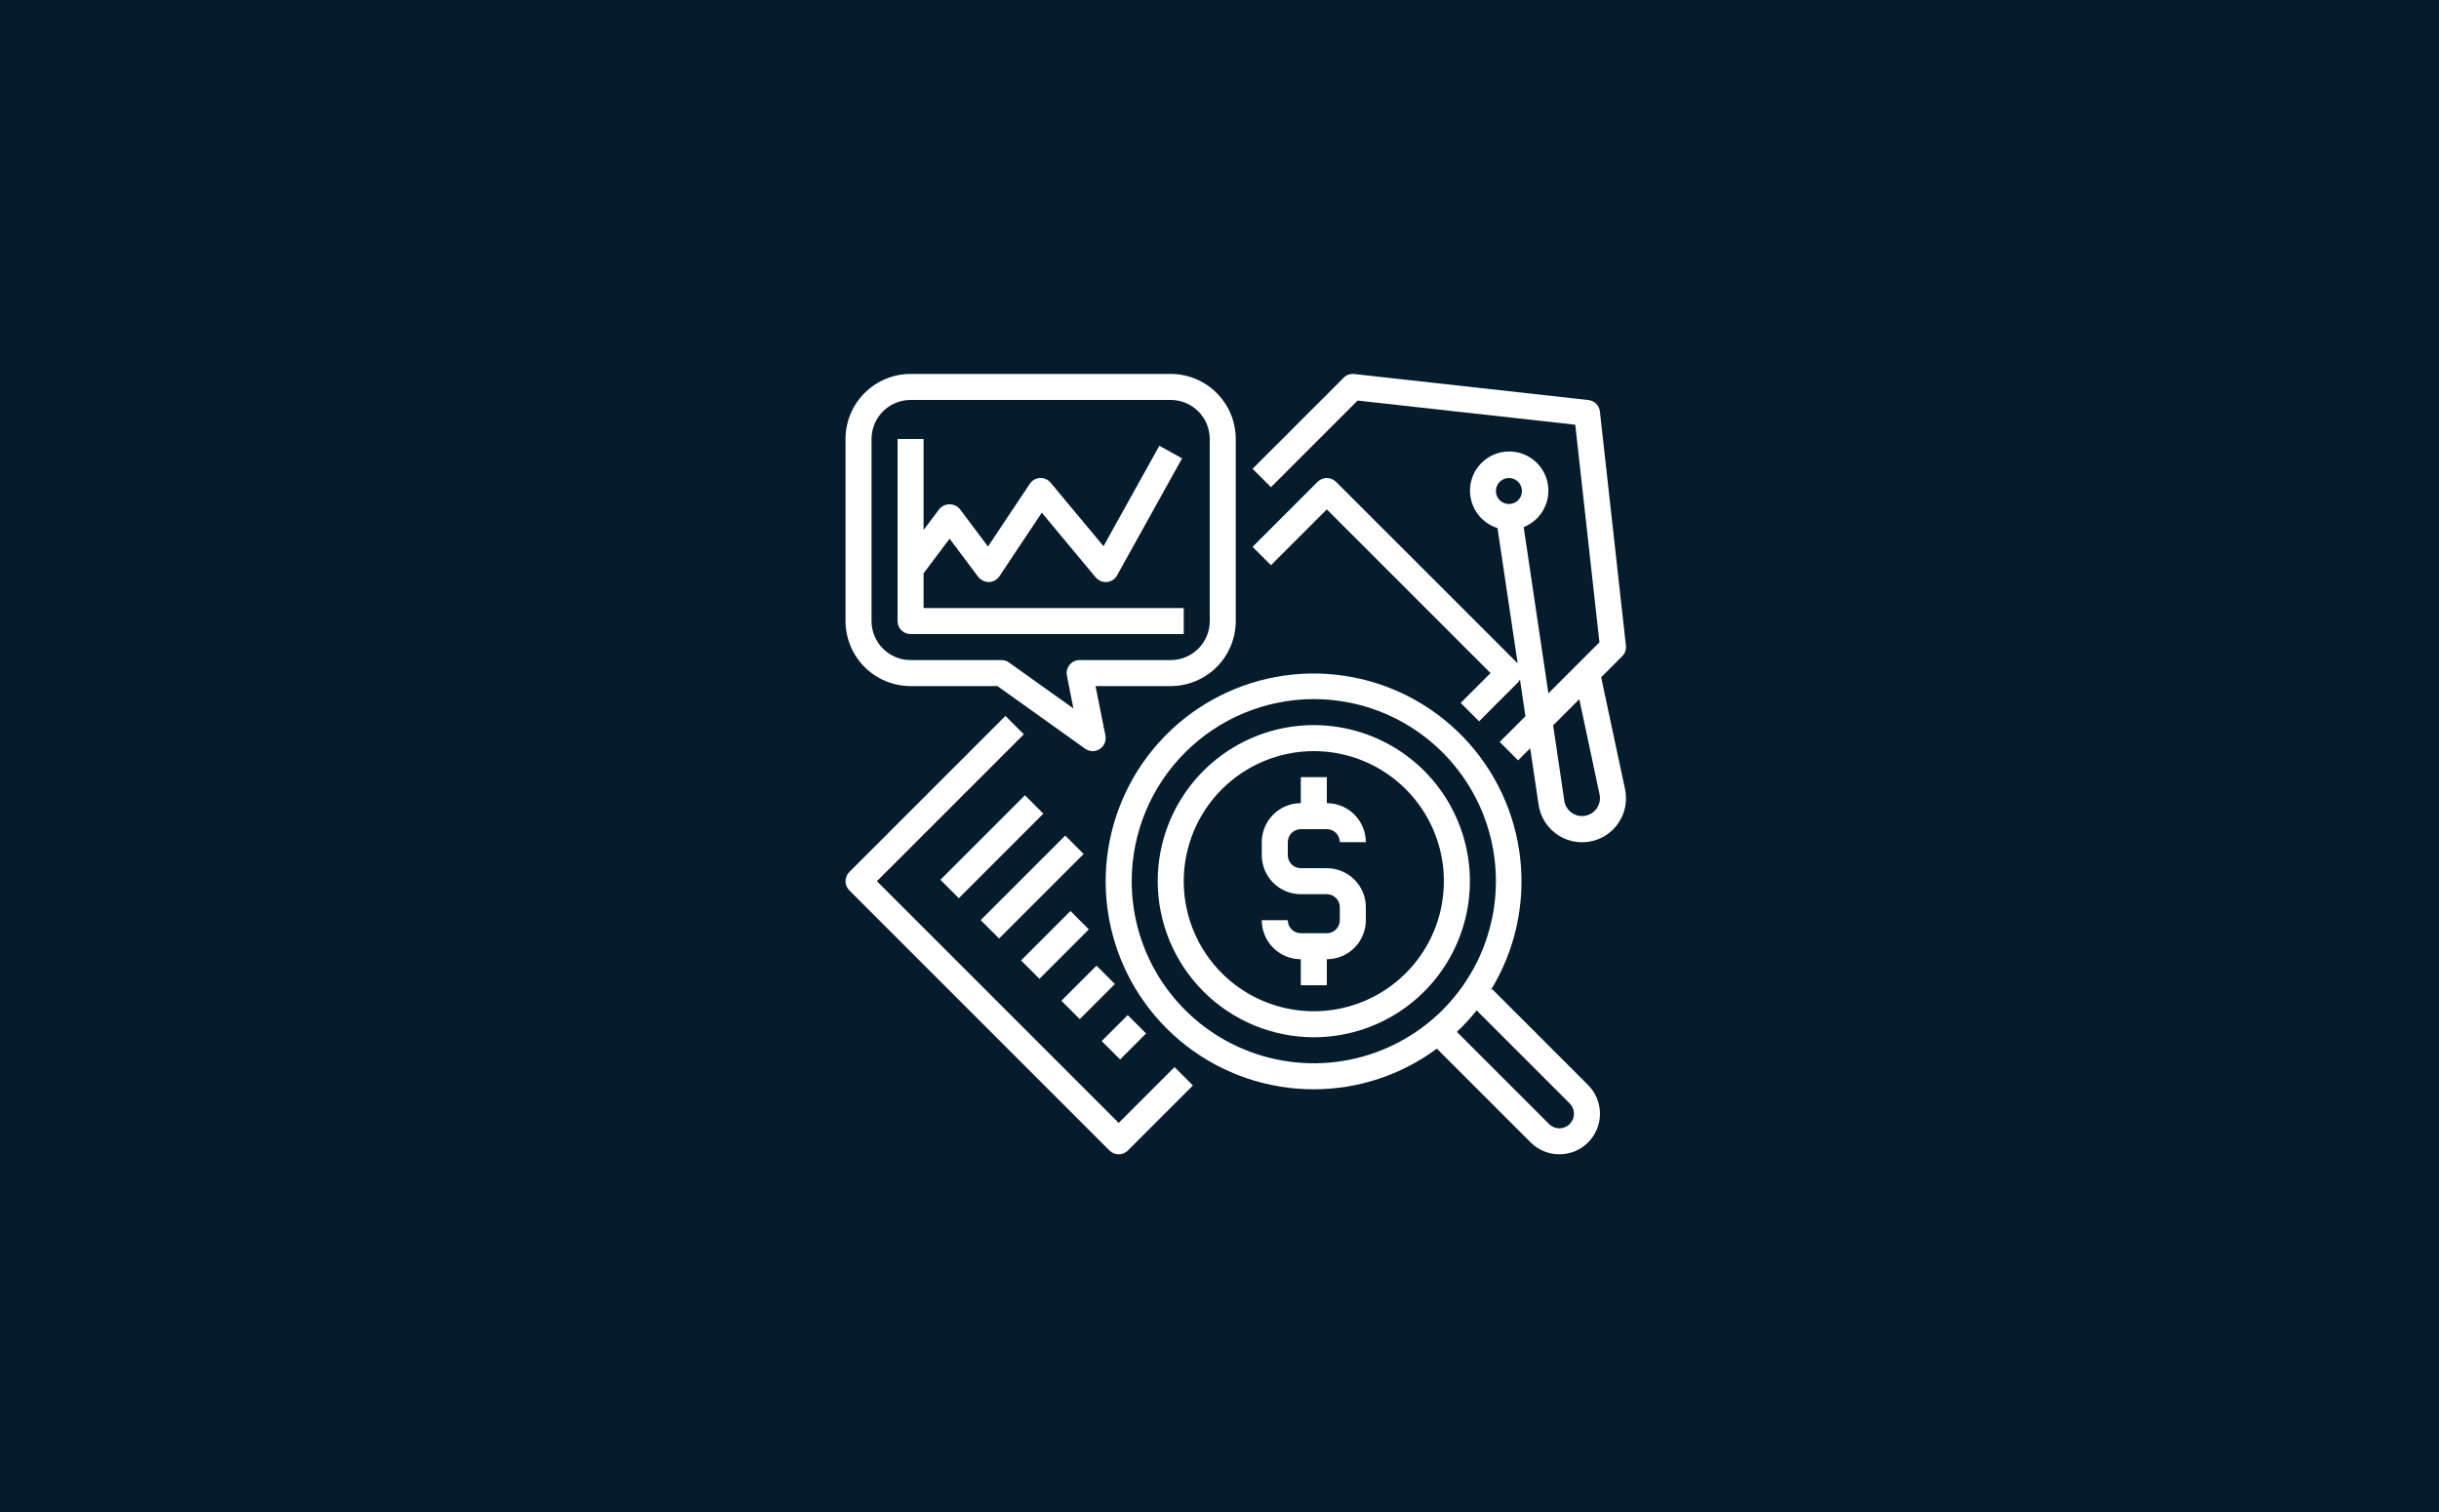 <?xml version="1.0" encoding="UTF-8"?> <svg xmlns="http://www.w3.org/2000/svg" width="300" height="186" viewBox="0 0 300 186" fill="none"><rect width="300" height="186" fill="#051C2C"></rect><path d="M136.468 141.531C136.768 141.831 137.175 142 137.6 142C138.024 142 138.431 141.831 138.731 141.531L146.731 133.531L144.468 131.269L137.6 138.137L107.862 108.4L125.931 90.331L123.668 88.069L104.468 107.269C104.169 107.569 104 107.976 104 108.4C104 108.824 104.169 109.231 104.468 109.531L136.468 141.531Z" fill="white"></path><path d="M199.99 79.424L196.79 50.624C196.75 50.263 196.588 49.926 196.331 49.669C196.074 49.411 195.737 49.25 195.376 49.21L166.576 46.01C166.337 45.984 166.096 46.013 165.87 46.092C165.644 46.171 165.439 46.3 165.268 46.469L154.068 57.669L156.331 59.931L166.987 49.275L193.76 52.248L196.732 79.013L190.454 85.291L187.414 64.842C188.471 64.422 189.345 63.642 189.883 62.639C190.421 61.637 190.587 60.477 190.352 59.364C190.117 58.251 189.497 57.257 188.6 56.558C187.703 55.858 186.588 55.498 185.451 55.541C184.315 55.584 183.23 56.027 182.389 56.792C181.547 57.558 181.003 58.596 180.853 59.723C180.703 60.851 180.956 61.995 181.568 62.954C182.18 63.913 183.111 64.624 184.196 64.963L186.672 81.603L164.331 59.269C164.031 58.969 163.624 58.8 163.2 58.8C162.775 58.8 162.368 58.969 162.068 59.269L154.068 67.269L156.331 69.531L163.2 62.662L183.337 82.8L179.668 86.469L181.931 88.731L186.731 83.931C186.821 83.828 186.898 83.714 186.958 83.59L187.63 88.107L184.468 91.269L186.731 93.531L188.216 92.046L189.232 98.866C189.32 99.588 189.554 100.286 189.919 100.916C190.284 101.546 190.773 102.096 191.356 102.533C191.939 102.969 192.604 103.283 193.312 103.457C194.019 103.63 194.754 103.658 195.473 103.54C196.191 103.422 196.879 103.16 197.493 102.769C198.108 102.379 198.638 101.868 199.05 101.268C199.463 100.668 199.75 99.99 199.894 99.276C200.038 98.562 200.036 97.827 199.889 97.114L196.945 83.317L199.531 80.731C199.7 80.562 199.83 80.356 199.909 80.13C199.989 79.904 200.016 79.662 199.99 79.424ZM185.6 58.8C185.916 58.8 186.225 58.894 186.488 59.07C186.752 59.245 186.957 59.495 187.078 59.788C187.199 60.08 187.231 60.402 187.169 60.712C187.107 61.023 186.955 61.308 186.731 61.531C186.507 61.755 186.222 61.907 185.912 61.969C185.601 62.031 185.28 61.999 184.987 61.878C184.695 61.757 184.445 61.552 184.269 61.289C184.093 61.026 184 60.716 184 60.4C184 59.976 184.168 59.569 184.468 59.269C184.768 58.969 185.175 58.8 185.6 58.8ZM196.756 97.763C196.813 98.055 196.81 98.354 196.748 98.644C196.685 98.935 196.565 99.209 196.394 99.452C196.224 99.695 196.005 99.9 195.753 100.057C195.501 100.213 195.22 100.317 194.926 100.362C194.633 100.407 194.334 100.392 194.046 100.319C193.759 100.245 193.489 100.114 193.253 99.934C193.017 99.754 192.82 99.528 192.674 99.27C192.527 99.012 192.435 98.727 192.401 98.432L191.04 89.23L194.257 86.013L196.756 97.763Z" fill="white"></path><path d="M126.069 97.829L115.67 108.229L117.933 110.492L128.332 100.092L126.069 97.829Z" fill="white"></path><path d="M131.027 102.789L120.627 113.188L122.89 115.451L133.289 105.052L131.027 102.789Z" fill="white"></path><path d="M131.668 112.068L125.588 118.148L127.851 120.411L133.931 114.331L131.668 112.068Z" fill="white"></path><path d="M134.87 118.788L130.549 123.109L132.812 125.372L137.132 121.051L134.87 118.788Z" fill="white"></path><path d="M138.708 124.869L135.509 128.069L137.772 130.332L140.971 127.132L138.708 124.869Z" fill="white"></path><path d="M161.6 134C167.051 133.998 172.357 132.245 176.736 128.998L188.275 140.537C189.211 141.474 190.482 142 191.806 142C193.131 142 194.401 141.474 195.337 140.537C196.274 139.601 196.8 138.331 196.8 137.006C196.8 135.682 196.274 134.412 195.337 133.475L183.531 121.669L183.326 121.874C186.304 117.056 187.599 111.386 187.007 105.753C186.415 100.12 183.97 94.843 180.056 90.75C176.141 86.656 170.978 83.978 165.378 83.136C159.777 82.293 154.055 83.334 149.109 86.094C144.163 88.855 140.274 93.179 138.051 98.388C135.828 103.597 135.397 109.397 136.826 114.878C138.255 120.359 141.463 125.21 145.947 128.671C150.43 132.131 155.936 134.006 161.6 134ZM193.075 135.737C193.242 135.904 193.374 136.102 193.464 136.32C193.554 136.537 193.6 136.771 193.6 137.006C193.6 137.242 193.554 137.475 193.464 137.693C193.374 137.911 193.242 138.108 193.075 138.275C192.908 138.442 192.71 138.574 192.493 138.664C192.275 138.754 192.042 138.801 191.806 138.801C191.57 138.801 191.337 138.754 191.119 138.664C190.902 138.574 190.704 138.442 190.537 138.275L179.2 126.939C180.071 126.115 180.883 125.232 181.63 124.294L193.075 135.737ZM161.6 86C166.03 86 170.361 87.314 174.044 89.775C177.728 92.236 180.599 95.735 182.295 99.828C183.99 103.921 184.434 108.425 183.569 112.77C182.705 117.115 180.572 121.106 177.439 124.239C174.306 127.372 170.315 129.505 165.97 130.369C161.625 131.234 157.121 130.79 153.028 129.095C148.935 127.399 145.436 124.528 142.975 120.845C140.513 117.161 139.2 112.83 139.2 108.4C139.206 102.461 141.568 96.767 145.768 92.568C149.967 88.368 155.661 86.006 161.6 86Z" fill="white"></path><path d="M161.6 127.6C165.397 127.6 169.109 126.474 172.267 124.364C175.424 122.254 177.885 119.256 179.338 115.747C180.792 112.239 181.172 108.379 180.431 104.654C179.69 100.93 177.861 97.509 175.176 94.823C172.491 92.138 169.07 90.31 165.346 89.569C161.621 88.828 157.761 89.208 154.252 90.662C150.744 92.115 147.745 94.576 145.636 97.733C143.526 100.89 142.4 104.603 142.4 108.4C142.405 113.49 144.43 118.371 148.03 121.97C151.629 125.57 156.509 127.594 161.6 127.6ZM161.6 92.4C164.764 92.4 167.858 93.338 170.489 95.096C173.12 96.855 175.171 99.353 176.382 102.277C177.593 105.201 177.91 108.418 177.292 111.521C176.675 114.625 175.151 117.476 172.914 119.714C170.676 121.951 167.825 123.475 164.721 124.092C161.618 124.71 158.401 124.393 155.477 123.182C152.553 121.971 150.054 119.92 148.296 117.289C146.538 114.658 145.6 111.564 145.6 108.4C145.605 104.158 147.292 100.091 150.291 97.091C153.291 94.092 157.358 92.405 161.6 92.4Z" fill="white"></path><path d="M163.2 114.8H160C159.575 114.8 159.168 114.631 158.868 114.331C158.568 114.031 158.4 113.624 158.4 113.2H155.2C155.2 114.473 155.705 115.694 156.606 116.594C157.506 117.494 158.727 118 160 118V121.2H163.2V118C164.473 118 165.694 117.494 166.594 116.594C167.494 115.694 168 114.473 168 113.2V111.6C168 110.327 167.494 109.106 166.594 108.206C165.694 107.306 164.473 106.8 163.2 106.8H160C159.575 106.8 159.168 106.631 158.868 106.331C158.568 106.031 158.4 105.624 158.4 105.2V103.6C158.4 103.176 158.568 102.769 158.868 102.469C159.168 102.169 159.575 102 160 102H163.2C163.624 102 164.031 102.169 164.331 102.469C164.631 102.769 164.8 103.176 164.8 103.6H168C168 102.327 167.494 101.106 166.594 100.206C165.694 99.306 164.473 98.8 163.2 98.8V95.6H160V98.8C158.727 98.8 157.506 99.306 156.606 100.206C155.705 101.106 155.2 102.327 155.2 103.6V105.2C155.2 106.473 155.705 107.694 156.606 108.594C157.506 109.494 158.727 110 160 110H163.2C163.624 110 164.031 110.169 164.331 110.469C164.631 110.769 164.8 111.176 164.8 111.6V113.2C164.8 113.624 164.631 114.031 164.331 114.331C164.031 114.631 163.624 114.8 163.2 114.8Z" fill="white"></path><path d="M112 84.4H122.688L133.47 92.101C133.741 92.296 134.066 92.4 134.4 92.4C134.708 92.399 135.01 92.311 135.269 92.144C135.539 91.969 135.751 91.717 135.875 91.42C136 91.123 136.032 90.796 135.968 90.48L134.752 84.4H144C146.121 84.397 148.154 83.554 149.654 82.054C151.154 80.554 151.997 78.521 152 76.4V54C151.997 51.879 151.154 49.846 149.654 48.346C148.154 46.846 146.121 46.002 144 46H112C109.879 46.002 107.846 46.846 106.346 48.346C104.846 49.846 104.003 51.879 104 54V76.4C104.003 78.521 104.846 80.554 106.346 82.054C107.846 83.554 109.879 84.397 112 84.4ZM107.2 54C107.2 52.727 107.706 51.506 108.606 50.606C109.506 49.706 110.727 49.2 112 49.2H144C145.273 49.2 146.494 49.706 147.394 50.606C148.294 51.506 148.8 52.727 148.8 54V76.4C148.8 77.673 148.294 78.894 147.394 79.794C146.494 80.694 145.273 81.2 144 81.2H132.8C132.563 81.2 132.328 81.253 132.114 81.354C131.9 81.456 131.71 81.604 131.56 81.788C131.41 81.972 131.303 82.187 131.246 82.417C131.189 82.647 131.185 82.888 131.232 83.12L132.032 87.154L124.125 81.506C123.856 81.309 123.533 81.203 123.2 81.2H112C110.727 81.2 109.506 80.694 108.606 79.794C107.706 78.894 107.2 77.673 107.2 76.4V54Z" fill="white"></path><path d="M112 78H145.6V74.8H113.6V70.533L116.8 66.267L120.32 70.96C120.479 71.159 120.68 71.319 120.909 71.43C121.138 71.541 121.389 71.599 121.643 71.6C121.899 71.593 122.15 71.525 122.374 71.401C122.598 71.277 122.789 71.101 122.931 70.888L128.142 63.07L134.769 71.026C134.92 71.205 135.109 71.35 135.321 71.449C135.534 71.548 135.765 71.6 136 71.6C136.05 71.603 136.1 71.603 136.15 71.6C136.409 71.576 136.658 71.488 136.875 71.346C137.093 71.204 137.272 71.011 137.398 70.784L145.398 56.384L142.601 54.832L135.734 67.19L129.23 59.382C129.073 59.188 128.871 59.033 128.642 58.932C128.413 58.83 128.163 58.785 127.913 58.8C127.665 58.813 127.423 58.885 127.207 59.008C126.991 59.131 126.807 59.303 126.669 59.51L121.523 67.232L118.08 62.64C117.924 62.451 117.729 62.299 117.508 62.194C117.286 62.09 117.045 62.036 116.8 62.036C116.555 62.036 116.313 62.09 116.092 62.194C115.871 62.299 115.675 62.451 115.52 62.64L113.6 65.2V54H110.4V76.4C110.4 76.824 110.568 77.231 110.869 77.531C111.169 77.831 111.576 78 112 78Z" fill="white"></path></svg> 